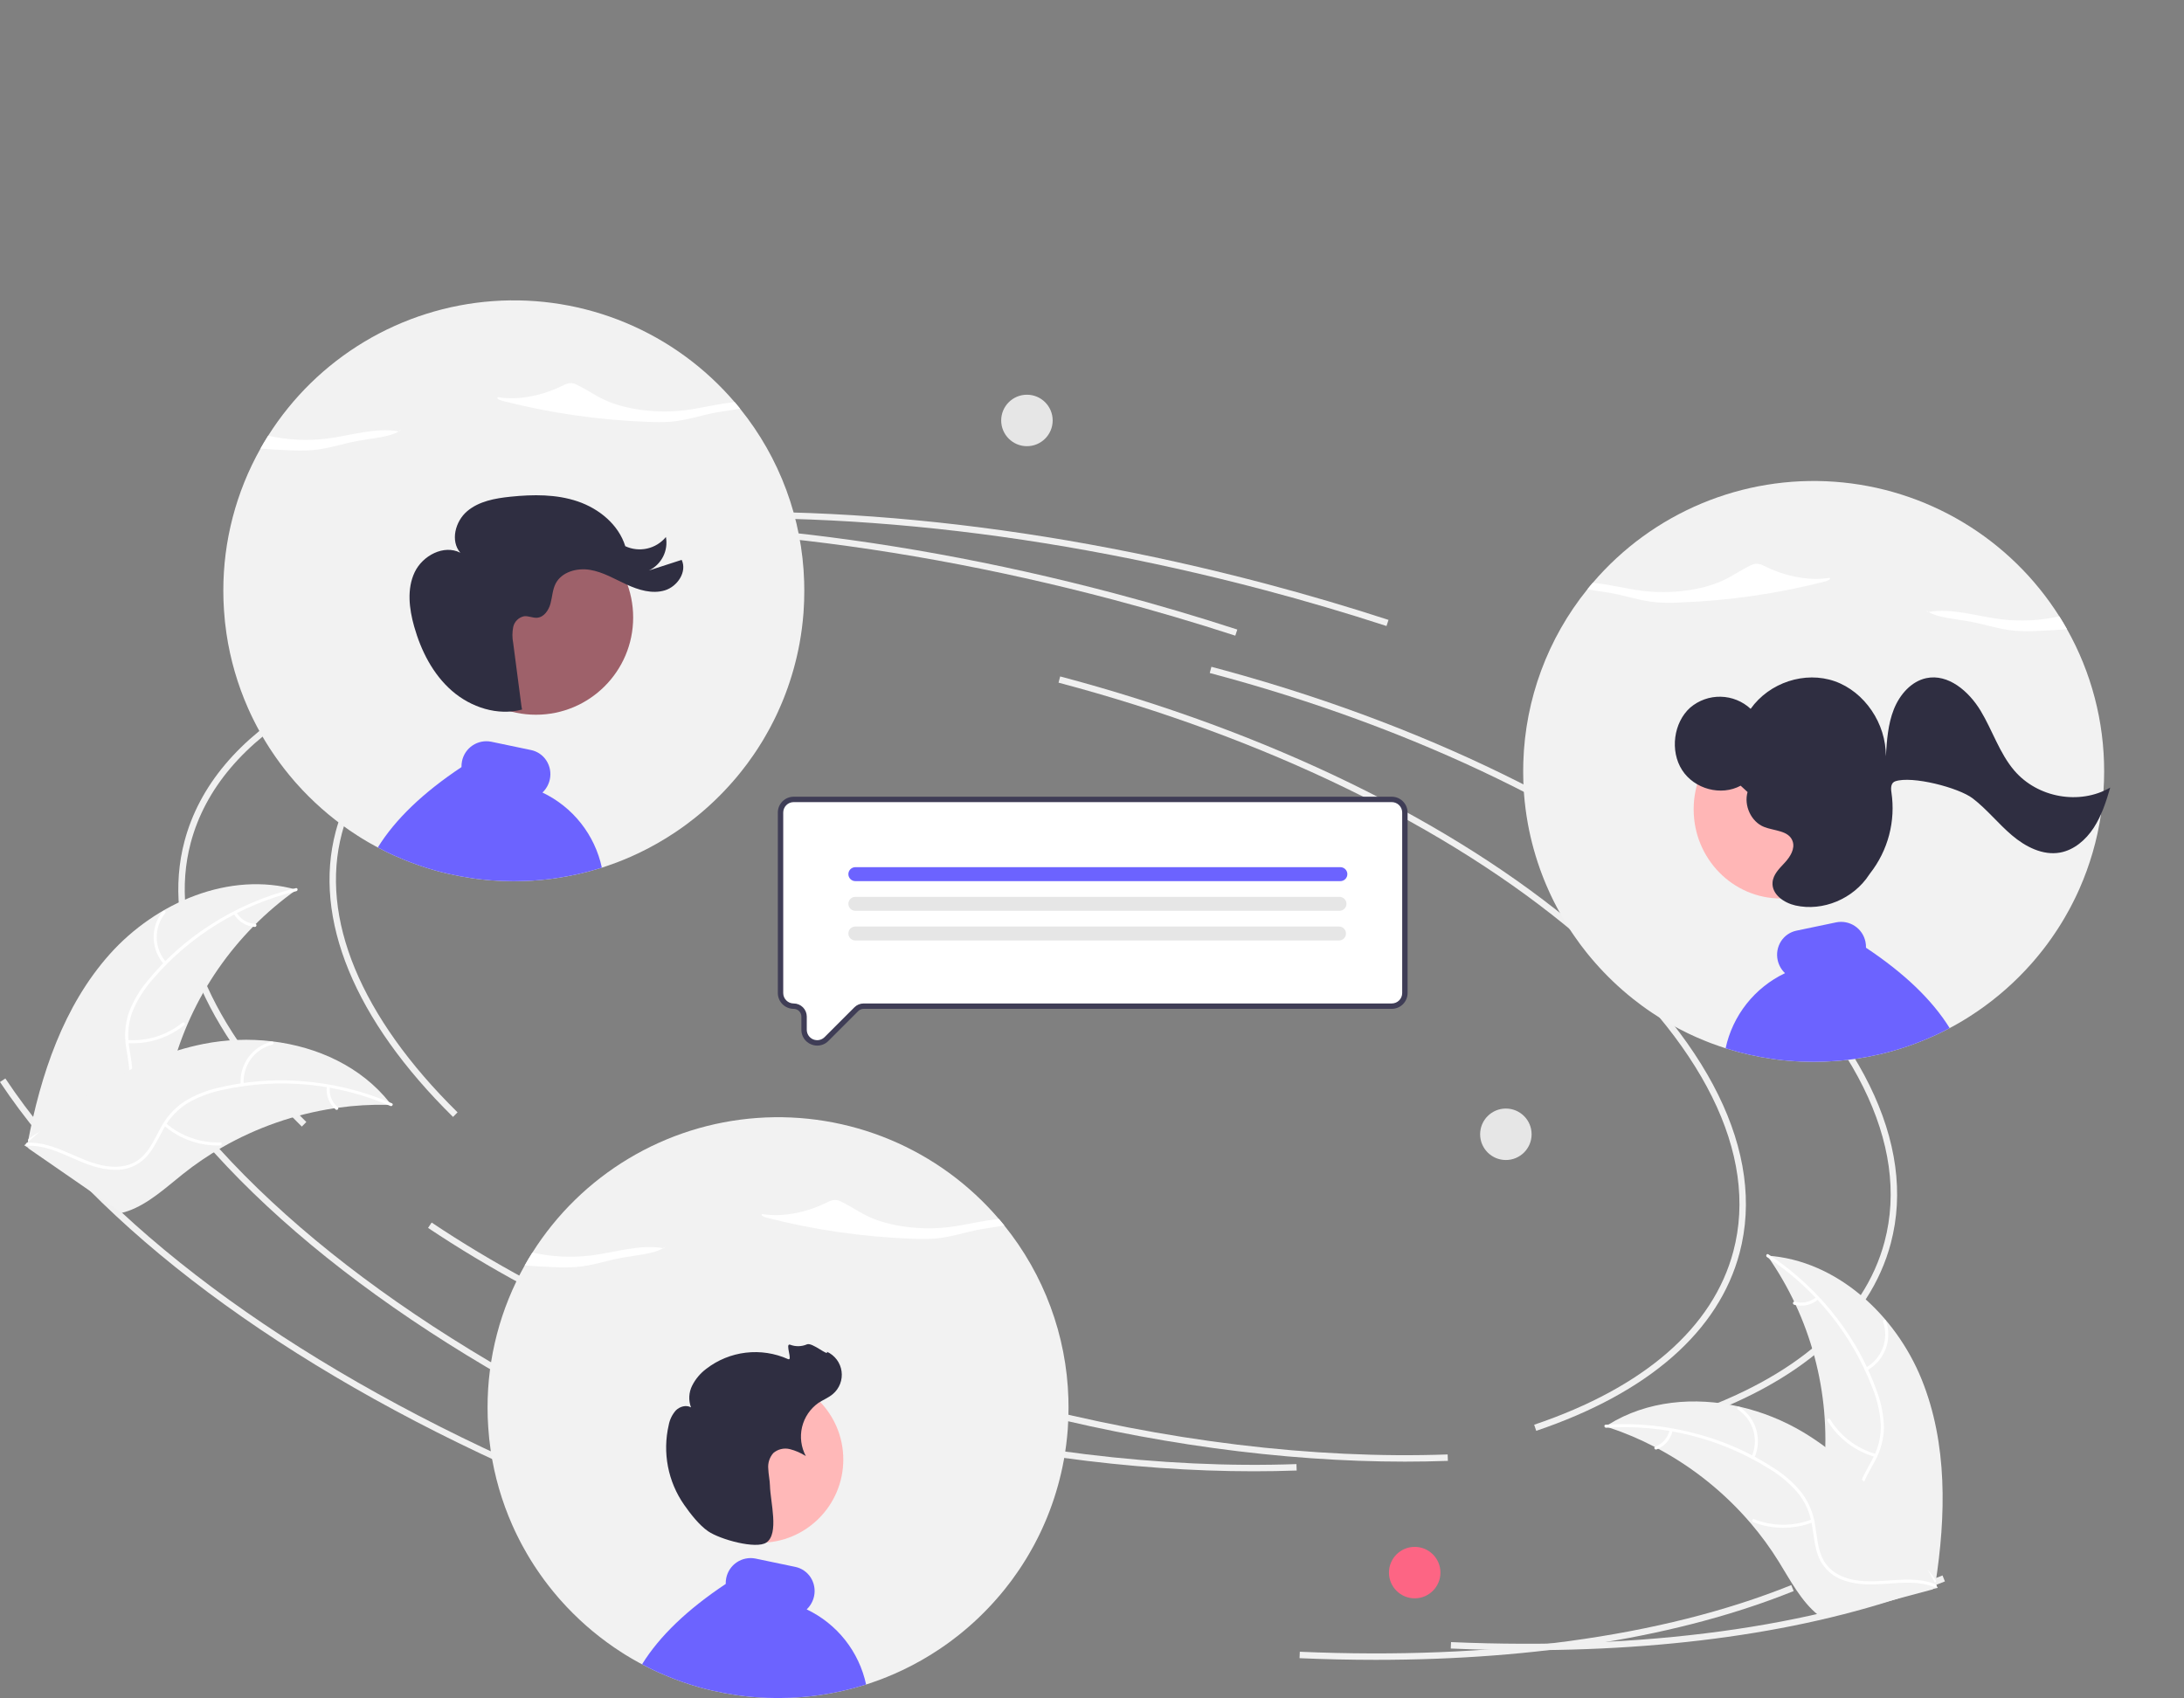 <svg width="810" height="630" viewBox="0 0 810 630" fill="none" xmlns="http://www.w3.org/2000/svg">
<rect x="0" y="0" width="810" height="630" fill="#808080" stroke="none"/>
<g clip-path="url(#clip0_1:144)">
<path d="M168.019 414.31C131.427 378.288 115.973 340.708 124.501 308.494C135.445 267.154 184.066 238.57 257.895 230.073L258.168 232.444C185.366 240.823 137.487 268.765 126.808 309.104C118.508 340.455 133.739 377.214 169.694 412.61L168.019 414.31Z" fill="#F0F0F0"/>
<path d="M521.067 542.177C475.399 542.177 425.771 535.39 376.478 522.34C315.519 506.202 259.627 481.843 214.843 451.897L216.169 449.913C260.737 479.715 316.382 503.962 377.088 520.033C431.948 534.557 487.218 541.286 536.905 539.51L536.991 541.895C531.744 542.083 526.436 542.177 521.067 542.177Z" fill="#F0F0F0"/>
<path d="M625.837 527.169L625.073 524.908C665.917 511.099 691.464 488.853 698.951 460.573C708.467 424.624 687.792 382.907 640.732 343.106C593.432 303.104 525.224 269.912 448.67 249.646L449.281 247.338C526.169 267.694 594.709 301.058 642.272 341.284C690.076 381.713 711.024 424.294 701.258 461.184C693.556 490.274 667.476 513.091 625.837 527.169Z" fill="#F0F0F0"/>
<path d="M250.79 543.174C161.053 503.375 91.905 451.741 56.083 397.781L58.071 396.461C93.645 450.047 162.431 501.375 251.757 540.993L250.79 543.174Z" fill="#F0F0F0"/>
<path d="M566.296 612.123C557.04 612.123 547.626 611.916 538.054 611.503L538.156 609.119C609.589 612.212 672.616 603.663 720.435 584.393L721.328 586.607C679.614 603.415 626.446 612.123 566.296 612.123Z" fill="#F0F0F0"/>
<path d="M514.229 232.213C499.398 227.384 484.142 222.888 468.886 218.849C381.094 195.607 294.793 187.355 219.311 194.99L219.071 192.615C294.835 184.955 381.431 193.227 469.497 216.542C484.796 220.592 500.095 225.101 514.968 229.944L514.229 232.213Z" fill="#F0F0F0"/>
<path d="M111.936 417.89C75.344 381.868 59.89 344.288 68.418 312.074C79.362 270.733 127.983 242.15 201.812 233.653L202.085 236.024C129.283 244.402 81.404 272.344 70.725 312.684C62.425 344.035 77.656 380.794 113.611 416.189L111.936 417.89Z" fill="#F0F0F0"/>
<path d="M464.984 545.756C419.316 545.756 369.689 538.97 320.395 525.92C259.436 509.782 203.544 485.423 158.76 455.477L160.086 453.493C204.654 483.295 260.299 507.542 321.005 523.612C375.865 538.137 431.135 544.866 480.822 543.09L480.908 545.474C475.661 545.663 470.353 545.757 464.984 545.756Z" fill="#F0F0F0"/>
<path d="M569.754 530.749L568.99 528.488C609.834 514.678 635.381 492.432 642.868 464.153C652.385 428.204 631.709 386.486 584.649 346.686C537.349 306.684 469.141 273.492 392.588 253.225L393.198 250.918C470.086 271.273 538.626 304.637 586.189 344.864C633.993 385.293 654.941 427.874 645.175 464.764C637.474 493.854 611.393 516.671 569.754 530.749Z" fill="#F0F0F0"/>
<path d="M194.707 546.754C104.971 506.955 35.822 455.32 0 401.361L1.988 400.041C37.562 453.627 106.348 504.955 195.674 544.573L194.707 546.754Z" fill="#F0F0F0"/>
<path d="M510.213 615.703C500.957 615.703 491.543 615.496 481.971 615.083L482.073 612.699C553.507 615.791 616.533 607.243 664.352 587.972L665.245 590.186C623.531 606.995 570.364 615.703 510.213 615.703Z" fill="#F0F0F0"/>
<path d="M458.147 235.793C443.315 230.964 428.059 226.468 412.803 222.429C325.011 199.187 238.71 190.935 163.228 198.57L162.988 196.195C238.752 188.535 325.348 196.807 413.414 220.121C428.713 224.172 444.012 228.681 458.885 233.524L458.147 235.793Z" fill="#F0F0F0"/>
<path d="M40.677 353.969C57.827 334.74 85.183 323.021 109.975 330.037C87.103 346.222 70.695 369.975 63.651 397.094C60.972 407.563 59.083 419.485 50.377 425.886C44.96 429.869 37.782 430.82 31.12 429.913C24.458 429.006 18.159 426.415 11.944 423.848L10.272 423.993C15.08 398.68 23.527 373.197 40.677 353.969Z" fill="#F2F2F2"/>
<path d="M109.899 330.572C89.172 335.59 70.552 347.012 56.686 363.215C53.639 366.65 51.153 370.544 49.318 374.754C47.664 378.912 47.153 383.437 47.839 387.86C48.396 391.996 49.444 396.163 48.986 400.362C48.719 402.509 48.002 404.574 46.882 406.424C45.761 408.273 44.261 409.865 42.482 411.095C38.129 414.274 32.893 415.699 27.724 416.914C21.985 418.264 16.002 419.575 11.324 423.39C10.757 423.852 10.073 422.945 10.639 422.484C18.779 415.848 30.09 416.7 39.096 411.88C43.298 409.631 46.848 406.102 47.711 401.259C48.466 397.025 47.388 392.727 46.788 388.544C46.056 384.24 46.388 379.821 47.757 375.675C49.371 371.386 51.704 367.403 54.654 363.896C61.171 355.895 68.905 348.969 77.574 343.371C87.431 336.927 98.319 332.217 109.765 329.444C110.473 329.273 110.603 330.402 109.899 330.572L109.899 330.572Z" fill="white"/>
<path d="M60.844 357.735C58.441 355.04 57.075 351.578 56.989 347.968C56.903 344.358 58.103 340.835 60.375 338.029C60.837 337.462 61.739 338.153 61.276 338.72C59.156 341.33 58.038 344.611 58.125 347.973C58.212 351.334 59.498 354.554 61.75 357.05C62.239 357.594 61.33 358.275 60.844 357.735H60.844Z" fill="white"/>
<path d="M47.281 385.8C54.646 386.289 61.925 383.984 67.666 379.345C68.234 378.885 68.919 379.791 68.351 380.251C62.367 385.067 54.788 387.45 47.124 386.925C46.394 386.874 46.554 385.749 47.281 385.8Z" fill="white"/>
<path d="M87.687 338.411C88.399 339.648 89.407 340.688 90.621 341.439C91.835 342.189 93.216 342.627 94.641 342.712C95.371 342.753 95.21 343.877 94.484 343.836C92.911 343.735 91.386 343.25 90.043 342.424C88.7 341.597 87.58 340.455 86.781 339.096C86.695 338.974 86.658 338.824 86.679 338.676C86.699 338.528 86.775 338.394 86.891 338.3C87.012 338.21 87.163 338.171 87.312 338.192C87.461 338.213 87.595 338.291 87.687 338.411V338.411Z" fill="white"/>
<path d="M145.166 409.859C144.709 409.846 144.252 409.833 143.79 409.828C137.645 409.687 131.499 410.045 125.413 410.9C124.941 410.958 124.464 411.025 123.995 411.097C109.353 413.312 95.25 418.226 82.402 425.589C77.292 428.524 72.413 431.843 67.807 435.518C61.446 440.594 54.953 446.603 47.506 449.205C46.732 449.485 45.941 449.717 45.139 449.899L10.579 426.021C10.527 425.928 10.47 425.842 10.419 425.748L8.995 424.857C9.219 424.651 9.457 424.442 9.681 424.236C9.81 424.116 9.948 424.001 10.077 423.881C10.166 423.803 10.256 423.725 10.331 423.649C10.361 423.622 10.391 423.597 10.415 423.578C10.49 423.502 10.569 423.44 10.639 423.372C11.961 422.2 13.294 421.036 14.637 419.879C14.642 419.871 14.642 419.871 14.655 419.868C24.912 411.077 35.992 403.065 47.936 396.989C48.296 396.806 48.66 396.615 49.035 396.444C54.435 393.735 60.046 391.472 65.814 389.677C68.975 388.705 72.184 387.893 75.427 387.245C83.811 385.586 92.404 385.257 100.89 386.269C117.807 388.288 133.89 395.696 144.375 408.846C144.643 409.183 144.904 409.514 145.166 409.859Z" fill="#F2F2F2"/>
<path d="M144.786 410.244C125.215 401.771 103.472 399.681 82.645 404.27C78.144 405.178 73.814 406.79 69.815 409.047C65.99 411.371 62.858 414.676 60.743 418.621C58.697 422.258 57.026 426.216 54.132 429.294C52.627 430.847 50.81 432.064 48.802 432.866C46.793 433.668 44.638 434.036 42.477 433.947C37.087 433.864 32.048 431.85 27.189 429.708C21.794 427.331 16.228 424.776 10.197 425.004C9.466 425.032 9.465 423.896 10.195 423.869C20.689 423.471 29.208 430.962 39.3 432.535C44.01 433.269 48.969 432.589 52.573 429.242C55.725 426.315 57.452 422.235 59.492 418.534C61.499 414.656 64.424 411.329 68.014 408.842C71.885 406.39 76.145 404.613 80.612 403.59C90.633 401.125 100.978 400.252 111.27 401.001C123.02 401.791 134.549 404.585 145.358 409.262C146.026 409.552 145.45 410.531 144.786 410.244V410.244Z" fill="white"/>
<path d="M89.264 402.398C88.969 398.799 89.962 395.212 92.067 392.278C94.171 389.344 97.251 387.254 100.754 386.381C101.464 386.206 101.768 387.301 101.057 387.475C97.793 388.282 94.925 390.23 92.971 392.966C91.016 395.702 90.105 399.047 90.4 402.396C90.463 403.124 89.327 403.121 89.264 402.398Z" fill="white"/>
<path d="M61.538 416.639C67.124 421.464 74.323 424.006 81.7 423.759C82.431 423.734 82.432 424.869 81.702 424.895C74.024 425.138 66.537 422.477 60.736 417.443C60.183 416.963 60.988 416.162 61.538 416.639V416.639Z" fill="white"/>
<path d="M122.331 403.129C122.155 404.545 122.334 405.983 122.851 407.313C123.368 408.643 124.207 409.824 125.294 410.75C125.852 411.223 125.047 412.024 124.492 411.554C123.296 410.526 122.371 409.22 121.796 407.752C121.222 406.284 121.015 404.697 121.195 403.131C121.2 402.981 121.261 402.84 121.366 402.734C121.472 402.629 121.613 402.567 121.762 402.562C121.913 402.563 122.057 402.623 122.163 402.729C122.27 402.835 122.33 402.979 122.331 403.129H122.331Z" fill="white"/>
<path d="M712.665 511.593C702.975 487.719 681.149 467.487 655.442 465.762C671.543 488.692 679.013 516.579 676.533 544.488C675.537 555.248 673.309 567.111 679.357 576.066C683.121 581.638 689.561 584.946 696.141 586.331C702.72 587.716 709.524 587.393 716.239 587.063L717.766 587.762C721.745 562.306 722.354 535.466 712.665 511.593Z" fill="#F2F2F2"/>
<path d="M655.333 466.291C673.168 477.984 686.865 495 694.479 514.921C696.194 519.18 697.227 523.683 697.54 528.264C697.701 532.737 696.661 537.17 694.528 541.105C692.614 544.813 690.226 548.385 689.246 552.495C688.776 554.606 688.757 556.792 689.191 558.911C689.625 561.03 690.502 563.033 691.764 564.789C694.796 569.246 699.249 572.348 703.708 575.23C708.66 578.43 713.854 581.676 716.978 586.841C717.356 587.466 718.305 586.842 717.927 586.217C712.492 577.232 701.551 574.232 694.69 566.666C691.488 563.136 689.331 558.619 690.146 553.768C690.858 549.526 693.317 545.841 695.288 542.103C697.425 538.295 698.597 534.022 698.701 529.657C698.622 525.075 697.764 520.539 696.164 516.245C692.715 506.519 687.759 497.396 681.476 489.21C674.358 479.828 665.687 471.733 655.839 465.274C655.229 464.875 654.728 465.895 655.333 466.291V466.291Z" fill="white"/>
<path d="M692.405 508.362C695.574 506.631 698.024 503.829 699.318 500.458C700.612 497.087 700.666 493.366 699.47 489.959C699.225 489.271 698.144 489.618 698.389 490.308C699.509 493.478 699.458 496.944 698.247 500.081C697.035 503.218 694.742 505.818 691.782 507.412C691.139 507.76 691.766 508.707 692.405 508.362V508.362Z" fill="white"/>
<path d="M695.747 539.352C688.646 537.338 682.565 532.721 678.717 526.422C678.336 525.797 677.387 526.421 677.767 527.045C681.784 533.592 688.122 538.384 695.516 540.464C696.221 540.662 696.448 539.549 695.747 539.352V539.352Z" fill="white"/>
<path d="M673.619 481.14C672.532 482.065 671.233 482.706 669.837 483.005C668.442 483.304 666.994 483.252 665.624 482.853C664.922 482.647 664.696 483.76 665.393 483.965C666.909 484.399 668.508 484.454 670.051 484.127C671.593 483.8 673.032 483.101 674.242 482.089C674.364 482.004 674.449 481.874 674.479 481.728C674.509 481.582 674.483 481.43 674.405 481.303C674.322 481.178 674.193 481.09 674.045 481.06C673.898 481.029 673.745 481.058 673.619 481.14V481.14Z" fill="white"/>
<path d="M595.469 529.112C595.904 529.254 596.339 529.395 596.776 529.546C602.611 531.478 608.278 533.882 613.724 536.732C614.148 536.946 614.575 537.169 614.993 537.394C628.038 544.401 639.67 553.77 649.295 565.023C653.121 569.504 656.601 574.27 659.704 579.28C663.989 586.198 668.085 594.04 674.224 598.993C674.859 599.517 675.526 600.001 676.22 600.443L716.795 589.57C716.875 589.499 716.958 589.437 717.038 589.366L718.678 589.006C718.536 588.736 718.383 588.46 718.241 588.19C718.159 588.033 718.068 587.879 717.987 587.722C717.929 587.619 717.871 587.515 717.826 587.418C717.807 587.384 717.787 587.349 717.771 587.324C717.725 587.227 717.672 587.142 717.629 587.054C716.777 585.506 715.914 583.962 715.038 582.42C715.035 582.411 715.035 582.411 715.024 582.404C708.319 570.677 700.576 559.407 691.369 549.67C691.092 549.377 690.812 549.075 690.517 548.787C686.342 544.421 681.818 540.404 676.989 536.775C674.338 534.797 671.589 532.954 668.752 531.253C661.413 526.873 653.431 523.675 645.098 521.776C628.487 517.992 610.85 519.563 596.555 528.425C596.189 528.651 595.832 528.876 595.469 529.112Z" fill="#F2F2F2"/>
<path d="M595.698 529.603C616.979 528.201 638.159 533.54 656.232 544.862C660.166 547.23 663.702 550.204 666.71 553.673C669.531 557.147 671.37 561.314 672.036 565.739C672.74 569.853 672.984 574.142 674.676 578.013C675.572 579.982 676.873 581.739 678.495 583.17C680.117 584.6 682.023 585.671 684.089 586.313C689.193 588.047 694.616 587.843 699.912 587.459C705.792 587.033 711.893 586.498 717.497 588.74C718.176 589.012 718.558 587.942 717.88 587.671C708.13 583.769 697.589 587.961 687.555 586.051C682.873 585.16 678.431 582.852 676.161 578.489C674.176 574.673 673.921 570.25 673.244 566.078C672.657 561.751 671.02 557.634 668.475 554.086C665.654 550.475 662.238 547.37 658.375 544.905C649.766 539.216 640.316 534.916 630.371 532.162C619.038 528.957 607.241 527.714 595.49 528.486C594.762 528.535 594.976 529.651 595.698 529.603V529.603Z" fill="white"/>
<path d="M650.627 540.874C652.115 537.584 652.385 533.872 651.389 530.401C650.392 526.931 648.195 523.927 645.189 521.927C644.579 521.524 643.925 522.453 644.535 522.856C647.338 524.713 649.385 527.511 650.306 530.745C651.227 533.979 650.962 537.436 649.558 540.491C649.254 541.155 650.325 541.535 650.627 540.874H650.627Z" fill="white"/>
<path d="M671.954 563.606C665.071 566.273 657.436 566.247 650.571 563.535C649.891 563.266 649.509 564.335 650.188 564.604C657.337 567.413 665.283 567.424 672.439 564.633C673.121 564.366 672.632 563.341 671.954 563.606V563.606Z" fill="white"/>
<path d="M619.238 530.449C618.928 531.842 618.276 533.136 617.342 534.215C616.408 535.294 615.22 536.124 613.886 536.631C613.201 536.889 613.691 537.914 614.371 537.658C615.843 537.091 617.153 536.173 618.188 534.983C619.223 533.793 619.95 532.368 620.307 530.832C620.353 530.69 620.343 530.536 620.279 530.401C620.215 530.267 620.103 530.161 619.964 530.106C619.822 530.056 619.666 530.064 619.53 530.129C619.395 530.193 619.289 530.308 619.238 530.449V530.449Z" fill="white"/>
<path d="M524.682 592.886C529.955 592.886 534.229 588.612 534.229 583.34C534.229 578.068 529.955 573.794 524.682 573.794C519.41 573.794 515.136 578.068 515.136 583.34C515.136 588.612 519.41 592.886 524.682 592.886Z" fill="#FD6584"/>
<path d="M558.496 430.296C563.768 430.296 568.042 426.022 568.042 420.75C568.042 415.478 563.768 411.204 558.496 411.204C553.224 411.204 548.95 415.478 548.95 420.75C548.95 426.022 553.224 430.296 558.496 430.296Z" fill="#E6E6E6"/>
<path d="M380.867 165.508C386.14 165.508 390.413 161.234 390.413 155.962C390.413 150.69 386.14 146.416 380.867 146.416C375.595 146.416 371.321 150.69 371.321 155.962C371.321 161.234 375.595 165.508 380.867 165.508Z" fill="#E6E6E6"/>
<path d="M180.826 522.146C180.826 524.576 180.906 527.006 181.076 529.416C181.256 532.296 181.566 535.156 181.986 537.996C183.397 547.558 186.095 556.886 190.006 565.726C190.205 566.166 190.405 566.606 190.606 567.046L190.906 567.706C191.006 567.926 191.116 568.146 191.216 568.356C191.356 568.646 191.486 568.926 191.626 569.206C191.796 569.556 191.966 569.906 192.146 570.256C192.166 570.296 192.186 570.346 192.216 570.396C192.366 570.696 192.506 570.986 192.666 571.286C192.695 571.351 192.728 571.414 192.766 571.476C192.936 571.816 193.116 572.166 193.296 572.506C193.496 572.866 193.686 573.236 193.886 573.596C194.366 574.486 194.866 575.366 195.376 576.246C195.526 576.506 195.676 576.766 195.836 577.026C195.976 577.266 196.116 577.506 196.266 577.746C196.366 577.906 196.466 578.076 196.566 578.236C196.726 578.506 196.886 578.766 197.056 579.036C197.426 579.626 197.806 580.216 198.176 580.806H198.186C198.356 581.076 198.536 581.346 198.716 581.606V581.616C199.246 582.416 199.796 583.216 200.346 584.006C200.347 584.006 200.348 584.006 200.349 584.006C200.351 584.007 200.352 584.008 200.353 584.008C200.354 584.009 200.354 584.011 200.355 584.012C200.355 584.013 200.356 584.014 200.356 584.016C200.796 584.656 201.256 585.276 201.706 585.896V585.906C202.006 586.296 202.296 586.696 202.596 587.086C202.836 587.406 203.086 587.736 203.336 588.056C203.386 588.126 203.446 588.186 203.496 588.256V588.266C203.566 588.356 203.636 588.436 203.706 588.526C204.766 589.886 205.859 591.216 206.986 592.516L207.166 592.726C207.226 592.796 207.296 592.866 207.356 592.946C207.456 593.056 207.546 593.166 207.646 593.276C207.736 593.386 207.836 593.496 207.936 593.606C213.809 600.221 220.468 606.095 227.766 611.096C228.736 611.766 229.726 612.416 230.716 613.046C230.966 613.206 231.216 613.366 231.466 613.516C231.536 613.566 231.616 613.616 231.686 613.666C231.826 613.746 231.956 613.826 232.096 613.916C232.226 613.996 232.356 614.076 232.496 614.156C233.026 614.486 233.566 614.806 234.106 615.126C234.236 615.206 234.376 615.286 234.516 615.366C234.646 615.436 234.786 615.516 234.926 615.596C234.926 615.606 234.926 615.606 234.936 615.606H234.946V615.616H234.956C235.626 616.006 236.306 616.386 236.996 616.756C237.366 616.956 237.746 617.166 238.126 617.356C238.986 617.826 239.856 618.276 240.726 618.706C241.036 618.856 241.356 619.006 241.666 619.166C241.926 619.286 242.186 619.416 242.446 619.536C242.526 619.576 242.596 619.606 242.666 619.646C242.886 619.746 243.096 619.846 243.316 619.946C243.556 620.056 243.796 620.166 244.026 620.276C244.296 620.396 244.556 620.516 244.826 620.626C245.826 621.076 246.836 621.506 247.846 621.916C251.465 623.399 255.164 624.681 258.926 625.756C259.096 625.806 259.276 625.856 259.456 625.906C261.066 626.356 262.686 626.766 264.316 627.136C267.166 627.796 270.042 628.336 272.946 628.756H272.966C273.316 628.806 273.656 628.856 274.006 628.906C274.036 628.906 274.066 628.916 274.106 628.916C274.106 628.926 274.106 628.926 274.116 628.916C274.496 628.966 274.886 629.016 275.266 629.066C275.292 629.073 275.319 629.077 275.346 629.076C275.706 629.126 276.076 629.166 276.436 629.206C276.826 629.246 277.216 629.286 277.606 629.326C277.906 629.356 278.206 629.386 278.506 629.416C278.531 629.425 278.559 629.428 278.586 629.426C278.856 629.446 279.126 629.476 279.396 629.496H279.436C279.666 629.516 279.906 629.536 280.136 629.556C282.926 629.776 285.726 629.876 288.566 629.876C291.636 629.876 294.686 629.756 297.696 629.496H297.726C298.376 629.436 299.016 629.376 299.656 629.316C299.826 629.296 299.986 629.286 300.156 629.266C300.186 629.266 300.226 629.256 300.256 629.256C300.306 629.246 300.356 629.246 300.416 629.236C300.443 629.237 300.47 629.233 300.496 629.226C300.716 629.206 300.936 629.176 301.166 629.156L301.916 629.066C302.166 629.036 302.416 628.996 302.666 628.966C302.726 628.956 302.776 628.956 302.836 628.946C303.016 628.926 303.196 628.896 303.376 628.866C303.466 628.856 303.556 628.846 303.636 628.836C303.816 628.806 303.986 628.786 304.166 628.756H304.176C309.663 627.966 315.08 626.745 320.376 625.106C320.656 625.016 320.936 624.936 321.216 624.846C321.226 624.846 321.236 624.836 321.246 624.836C321.326 624.806 321.416 624.786 321.496 624.756C322.246 624.516 322.986 624.266 323.726 624.006C324.746 623.666 325.756 623.296 326.766 622.916C327.036 622.806 327.306 622.706 327.576 622.596C328.126 622.386 328.666 622.166 329.206 621.946C330.126 621.576 331.046 621.186 331.956 620.786C332.806 620.406 333.646 620.026 334.486 619.626C334.506 619.616 334.536 619.616 334.556 619.596C334.746 619.506 334.936 619.416 335.116 619.326H335.126C339.731 617.116 344.172 614.579 348.416 611.736C349.776 610.826 351.116 609.886 352.436 608.916C353.496 608.126 354.536 607.326 355.576 606.506C360.706 602.425 365.456 597.886 369.766 592.946V592.936C370.076 592.596 370.366 592.246 370.666 591.896C370.716 591.846 370.756 591.796 370.796 591.756C370.986 591.526 371.166 591.306 371.356 591.086V591.076C371.606 590.786 371.856 590.486 372.096 590.186C372.156 590.116 372.206 590.056 372.256 589.996V589.986C372.456 589.746 372.646 589.506 372.846 589.256C372.946 589.136 373.036 589.016 373.136 588.896V588.886C373.726 588.146 374.296 587.406 374.866 586.646C375.016 586.446 375.166 586.236 375.326 586.026C376.046 585.056 376.746 584.066 377.426 583.076V583.066C377.686 582.696 377.936 582.316 378.196 581.946C378.446 581.566 378.696 581.186 378.946 580.806C379.196 580.406 379.456 580.016 379.706 579.616L379.736 579.556C379.986 579.176 380.236 578.776 380.476 578.386C380.666 578.066 380.856 577.756 381.046 577.446C381.166 577.236 381.296 577.026 381.416 576.806C381.463 576.738 381.506 576.668 381.546 576.596C381.826 576.106 382.106 575.616 382.386 575.126C382.716 574.556 383.036 573.976 383.356 573.396C383.476 573.156 383.606 572.916 383.736 572.676C383.786 572.596 383.826 572.516 383.866 572.436C384.016 572.156 384.166 571.866 384.306 571.576C384.456 571.296 384.606 571.006 384.756 570.716C384.896 570.436 385.046 570.146 385.186 569.856C385.296 569.636 385.396 569.416 385.506 569.196C385.513 569.178 385.523 569.161 385.536 569.146C385.586 569.036 385.636 568.936 385.676 568.836C385.688 568.821 385.698 568.804 385.706 568.786C385.816 568.566 385.916 568.336 386.026 568.116C386.166 567.826 386.296 567.526 386.436 567.236C386.526 567.036 386.626 566.826 386.716 566.616C386.846 566.326 386.986 566.036 387.106 565.736C387.246 565.436 387.376 565.136 387.506 564.826C387.543 564.751 387.576 564.674 387.606 564.596C387.676 564.456 387.726 564.316 387.786 564.176C387.946 563.806 388.106 563.426 388.256 563.056C388.436 562.636 388.606 562.206 388.766 561.786C388.926 561.396 389.076 560.996 389.226 560.596L389.286 560.456C391.616 554.319 393.383 547.983 394.566 541.526V541.516C395.233 537.829 395.71 534.111 395.996 530.376C396.006 530.166 396.026 529.966 396.036 529.766C396.216 527.236 396.296 524.696 396.296 522.146C396.296 521.016 396.276 519.896 396.246 518.776C395.548 495.352 387.195 472.802 372.466 454.576C372.146 454.176 371.826 453.776 371.496 453.376C371.166 452.976 370.826 452.586 370.496 452.196C359.533 439.358 345.708 429.275 330.134 422.761C314.56 416.247 297.673 413.483 280.835 414.693C263.997 415.902 247.679 421.051 233.196 429.725C218.713 438.398 206.47 450.353 197.456 464.626C196.966 465.406 196.476 466.196 196.006 466.986C195.526 467.786 195.066 468.586 194.606 469.396C185.546 485.499 180.8 503.669 180.826 522.146Z" fill="#F2F2F2"/>
<path d="M284.283 451.679C301.999 456.225 320.154 458.845 338.432 459.495C341.196 459.645 343.966 459.626 346.728 459.438C352.797 458.928 357.995 457.02 363.785 455.978C366.568 455.478 369.669 455.113 372.471 454.573C371.823 453.769 371.164 452.976 370.493 452.192C364.451 452.703 358.315 454.374 352.2 455.15C341.806 456.472 330.16 454.997 322.28 451.36C318.457 449.594 315.528 447.391 311.719 445.618C311.201 445.352 310.639 445.18 310.061 445.111C308.963 445.078 307.878 445.359 306.934 445.922C300.543 449.148 291.263 451.771 282.65 450.328C282.008 450.83 283.228 451.403 284.283 451.679Z" fill="white"/>
<path d="M246.169 463.034C246.09 463.02 246.011 463.009 245.932 462.995C246.263 462.79 246.575 462.555 246.863 462.294L246.169 463.034Z" fill="white"/>
<path d="M194.608 469.4C198.205 469.687 201.821 469.901 205.456 470.042C208.22 470.191 210.991 470.172 213.752 469.986C219.821 469.473 225.02 467.568 230.809 466.525C236.115 465.572 242.563 465.112 245.932 462.995C237.225 461.488 228.203 464.556 219.225 465.698C211.962 466.591 204.6 466.227 197.461 464.623C196.467 466.187 195.516 467.779 194.608 469.4Z" fill="white"/>
<path d="M238.125 617.356C238.985 617.826 239.855 618.276 240.725 618.706C241.035 618.856 241.355 619.006 241.665 619.166C241.925 619.286 242.185 619.416 242.445 619.536C242.525 619.576 242.595 619.606 242.665 619.646C242.885 619.746 243.095 619.846 243.315 619.946C243.555 620.056 243.796 620.166 244.026 620.276C244.296 620.396 244.556 620.516 244.826 620.626C245.826 621.076 246.835 621.506 247.845 621.916C251.465 623.399 255.164 624.681 258.926 625.756C259.096 625.806 259.276 625.856 259.456 625.906C261.066 626.356 262.686 626.766 264.316 627.136C267.166 627.796 270.042 628.336 272.946 628.756H272.966C273.316 628.806 273.656 628.856 274.006 628.906C274.036 628.906 274.066 628.916 274.106 628.916C274.106 628.926 274.106 628.926 274.116 628.916C274.496 628.966 274.886 629.016 275.266 629.066C275.291 629.073 275.319 629.077 275.346 629.076C275.706 629.126 276.076 629.166 276.436 629.206C276.826 629.246 277.216 629.286 277.606 629.326C277.906 629.356 278.206 629.386 278.506 629.416C278.531 629.425 278.558 629.428 278.586 629.426C278.856 629.446 279.126 629.476 279.396 629.496H279.436C279.666 629.516 279.906 629.536 280.136 629.556C282.926 629.776 285.726 629.876 288.566 629.876C291.636 629.876 294.686 629.756 297.696 629.496H297.726C298.376 629.436 299.016 629.376 299.656 629.316C299.826 629.296 299.986 629.286 300.156 629.266C300.186 629.266 300.226 629.256 300.256 629.256C300.306 629.246 300.356 629.246 300.416 629.236C300.443 629.237 300.47 629.233 300.496 629.226C300.716 629.206 300.936 629.176 301.166 629.156L301.916 629.066C302.166 629.036 302.416 628.996 302.666 628.966C302.726 628.956 302.776 628.956 302.836 628.946C303.016 628.926 303.196 628.896 303.376 628.866C303.466 628.856 303.556 628.846 303.636 628.836C303.816 628.806 303.986 628.786 304.166 628.756H304.176C309.663 627.966 315.08 626.745 320.376 625.106C320.656 625.016 320.936 624.936 321.216 624.846C319.924 618.824 317.266 613.18 313.446 608.349C309.626 603.518 304.747 599.631 299.186 596.986C300.561 595.675 301.512 593.982 301.916 592.126C302.175 590.929 302.196 589.693 301.976 588.488C301.756 587.283 301.301 586.134 300.636 585.106C299.338 583.113 297.302 581.718 294.976 581.226L280.156 578.126C277.77 577.661 275.297 578.156 273.275 579.504C271.252 580.853 269.844 582.945 269.356 585.326C269.204 586.056 269.137 586.801 269.156 587.546C254.886 597.046 244.615 606.896 238.125 617.356Z" fill="#6C63FF"/>
<path d="M281.884 572.272C298.937 572.272 312.76 558.449 312.76 541.397C312.76 524.345 298.937 510.521 281.884 510.521C264.832 510.521 251.009 524.345 251.009 541.397C251.009 558.449 264.832 572.272 281.884 572.272Z" fill="#FFB8B8"/>
<path d="M262.639 568.016C259.347 565.767 255.984 561.445 253.74 558.206C250.765 553.948 248.719 549.113 247.733 544.014C246.746 538.914 246.843 533.665 248.015 528.605C248.389 526.582 249.308 524.699 250.673 523.16C252.127 521.721 254.502 521.039 256.277 522.056C255.793 520.759 255.579 519.377 255.65 517.994C255.721 516.611 256.074 515.257 256.689 514.017C257.936 511.539 259.744 509.386 261.968 507.729C266.222 504.453 271.283 502.39 276.615 501.759C281.947 501.128 287.35 501.952 292.251 504.143C294.18 505.037 291.012 498.135 293.031 498.801C295.036 499.577 297.266 499.538 299.243 498.691C301.141 497.736 307.435 503.414 306.706 501.417C308.147 502.071 309.399 503.079 310.345 504.348C311.291 505.616 311.901 507.103 312.118 508.671C312.335 510.238 312.152 511.835 311.585 513.312C311.018 514.79 310.087 516.1 308.878 517.121C307.284 518.466 305.295 519.24 303.55 520.382C300.493 522.533 298.33 525.728 297.467 529.365C296.605 533.002 297.105 536.829 298.871 540.123C297.036 538.943 295.021 538.068 292.907 537.531C291.846 537.272 290.738 537.27 289.676 537.525C288.615 537.781 287.629 538.286 286.802 538.999C286.111 539.79 285.589 540.714 285.267 541.714C284.946 542.714 284.833 543.769 284.935 544.815C285.004 546.91 285.502 548.974 285.558 551.07C285.723 557.219 289.016 568.91 284.248 572.178C280.486 574.758 267.135 571.087 262.639 568.016Z" fill="#2F2E41"/>
<path d="M303.114 386.856C302.464 386.855 301.82 386.724 301.22 386.473C300.325 386.114 299.559 385.492 299.023 384.69C298.487 383.888 298.206 382.943 298.216 381.978V377.091C298.215 376.066 297.808 375.083 297.083 374.358C296.358 373.633 295.375 373.225 294.35 373.224C293.06 373.223 291.823 372.71 290.91 371.797C289.998 370.885 289.485 369.648 289.483 368.358V301.402C289.485 300.112 289.998 298.875 290.91 297.963C291.822 297.051 293.059 296.537 294.35 296.536H516.176C517.467 296.537 518.704 297.05 519.616 297.963C520.528 298.875 521.042 300.112 521.043 301.402V368.358C521.042 369.648 520.528 370.885 519.616 371.797C518.704 372.71 517.467 373.223 516.176 373.224H320.321C319.813 373.223 319.31 373.322 318.84 373.517C318.371 373.711 317.945 373.996 317.586 374.357L306.524 385.419C306.079 385.872 305.549 386.233 304.963 386.479C304.378 386.726 303.749 386.854 303.114 386.856V386.856Z" fill="white"/>
<path d="M303.114 387.856C302.332 387.855 301.558 387.699 300.837 387.397C299.758 386.963 298.835 386.214 298.189 385.247C297.543 384.28 297.204 383.141 297.216 381.978V377.091C297.216 376.331 296.913 375.603 296.376 375.065C295.839 374.528 295.11 374.225 294.35 374.224C292.795 374.222 291.303 373.604 290.204 372.504C289.104 371.404 288.485 369.913 288.483 368.357V301.402C288.485 299.847 289.104 298.356 290.203 297.256C291.303 296.156 292.794 295.538 294.35 295.536H516.176C517.732 295.538 519.223 296.156 520.323 297.256C521.423 298.356 522.041 299.847 522.043 301.402V368.357C522.041 369.913 521.423 371.404 520.323 372.504C519.223 373.604 517.732 374.222 516.176 374.224H320.321C319.944 374.223 319.571 374.297 319.223 374.441C318.875 374.585 318.559 374.797 318.293 375.064L307.231 386.126C306.694 386.672 306.053 387.106 305.346 387.404C304.639 387.701 303.881 387.854 303.114 387.856V387.856ZM294.35 297.536C293.325 297.537 292.342 297.945 291.617 298.67C290.892 299.395 290.484 300.377 290.483 301.402V368.357C290.484 369.382 290.892 370.365 291.617 371.09C292.342 371.815 293.325 372.223 294.35 372.224C295.64 372.226 296.877 372.739 297.79 373.652C298.702 374.564 299.215 375.801 299.216 377.091V381.978C299.217 382.743 299.443 383.49 299.868 384.126C300.293 384.762 300.897 385.257 301.604 385.55C302.31 385.842 303.087 385.919 303.837 385.77C304.587 385.62 305.276 385.252 305.817 384.712L316.879 373.65C317.33 373.197 317.866 372.837 318.457 372.592C319.048 372.348 319.681 372.222 320.321 372.224H516.176C517.202 372.223 518.185 371.815 518.909 371.09C519.634 370.365 520.042 369.382 520.043 368.357V301.402C520.042 300.377 519.634 299.394 518.909 298.669C518.184 297.945 517.201 297.537 516.176 297.536L294.35 297.536Z" fill="#3F3D56"/>
<path d="M497.114 326.848H317.236C316.549 326.848 315.89 326.575 315.404 326.089C314.918 325.604 314.645 324.945 314.645 324.257C314.645 323.57 314.918 322.911 315.404 322.425C315.89 321.94 316.549 321.667 317.236 321.667H497.114C497.801 321.667 498.46 321.94 498.946 322.425C499.432 322.911 499.705 323.57 499.705 324.257C499.705 324.945 499.432 325.604 498.946 326.089C498.46 326.575 497.801 326.848 497.114 326.848Z" fill="#6C63FF"/>
<path d="M496.784 337.855H317.236C316.549 337.855 315.89 337.582 315.404 337.096C314.918 336.61 314.645 335.951 314.645 335.264C314.645 334.577 314.918 333.918 315.404 333.432C315.89 332.946 316.549 332.673 317.236 332.673H496.784C497.471 332.673 498.13 332.946 498.616 333.432C499.102 333.918 499.374 334.577 499.374 335.264C499.374 335.951 499.102 336.61 498.616 337.096C498.13 337.582 497.471 337.855 496.784 337.855V337.855Z" fill="#E6E6E6"/>
<path d="M496.605 348.861H317.236C316.549 348.861 315.89 348.588 315.404 348.103C314.918 347.617 314.645 346.958 314.645 346.271C314.645 345.584 314.918 344.925 315.404 344.439C315.89 343.953 316.549 343.68 317.236 343.68H496.605C497.292 343.68 497.951 343.953 498.437 344.439C498.923 344.925 499.196 345.584 499.196 346.271C499.196 346.958 498.923 347.617 498.437 348.103C497.951 348.588 497.292 348.861 496.605 348.861V348.861Z" fill="#E6E6E6"/>
<path d="M780.385 286.146C780.385 288.576 780.305 291.006 780.135 293.416C779.955 296.296 779.646 299.156 779.226 301.996C777.814 311.558 775.116 320.886 771.206 329.726C771.006 330.166 770.806 330.606 770.606 331.046L770.305 331.706C770.205 331.926 770.095 332.146 769.995 332.356C769.855 332.646 769.726 332.926 769.586 333.206C769.416 333.556 769.245 333.906 769.065 334.256C769.045 334.296 769.025 334.346 768.995 334.396C768.845 334.696 768.706 334.986 768.546 335.286C768.516 335.351 768.483 335.414 768.445 335.476C768.275 335.816 768.096 336.166 767.916 336.506C767.716 336.866 767.526 337.236 767.326 337.596C766.846 338.486 766.346 339.366 765.836 340.246C765.686 340.506 765.535 340.766 765.375 341.026C765.235 341.266 765.095 341.506 764.945 341.746C764.845 341.906 764.745 342.076 764.645 342.236C764.485 342.506 764.325 342.766 764.155 343.036C763.785 343.626 763.405 344.216 763.035 344.806H763.025C762.855 345.076 762.675 345.346 762.495 345.606V345.616C761.965 346.416 761.415 347.216 760.865 348.006C760.864 348.006 760.863 348.006 760.862 348.006C760.86 348.007 760.859 348.008 760.858 348.008C760.857 348.009 760.857 348.01 760.856 348.012C760.856 348.013 760.855 348.014 760.855 348.016C760.415 348.656 759.955 349.276 759.505 349.896V349.906C759.205 350.296 758.915 350.696 758.615 351.086C758.375 351.406 758.125 351.736 757.875 352.056C757.825 352.126 757.765 352.186 757.715 352.256V352.266C757.645 352.356 757.575 352.436 757.505 352.526C756.445 353.886 755.352 355.216 754.225 356.516L754.045 356.726C753.985 356.796 753.915 356.866 753.855 356.946C753.755 357.056 753.665 357.166 753.565 357.276C753.475 357.386 753.375 357.496 753.275 357.606C747.402 364.221 740.743 370.095 733.445 375.096C732.475 375.766 731.485 376.416 730.495 377.046C730.245 377.206 729.995 377.366 729.745 377.516C729.675 377.566 729.595 377.616 729.525 377.666C729.385 377.746 729.255 377.826 729.115 377.916C728.985 377.996 728.855 378.076 728.715 378.156C728.185 378.486 727.645 378.806 727.105 379.126C726.975 379.206 726.835 379.286 726.695 379.366C726.565 379.436 726.425 379.516 726.285 379.596C726.285 379.606 726.285 379.606 726.275 379.606H726.265V379.616H726.255C725.585 380.006 724.905 380.386 724.215 380.756C723.845 380.956 723.465 381.166 723.085 381.356C722.225 381.826 721.355 382.276 720.485 382.706C720.175 382.856 719.855 383.006 719.545 383.166C719.285 383.286 719.025 383.416 718.765 383.536C718.685 383.576 718.615 383.606 718.545 383.646C718.325 383.746 718.115 383.846 717.895 383.946C717.655 384.056 717.415 384.166 717.185 384.276C716.915 384.396 716.655 384.516 716.385 384.626C715.385 385.076 714.375 385.506 713.365 385.916C709.746 387.399 706.047 388.681 702.285 389.756C702.115 389.806 701.935 389.856 701.755 389.906C700.145 390.356 698.525 390.766 696.895 391.136C694.045 391.796 691.169 392.336 688.265 392.756H688.245C687.895 392.806 687.555 392.856 687.205 392.906C687.175 392.906 687.145 392.916 687.105 392.916C687.105 392.926 687.105 392.926 687.095 392.916C686.715 392.966 686.325 393.016 685.945 393.066C685.919 393.073 685.892 393.077 685.865 393.076C685.505 393.126 685.135 393.166 684.775 393.206C684.385 393.246 683.995 393.286 683.605 393.326C683.305 393.356 683.005 393.386 682.705 393.416C682.68 393.424 682.652 393.428 682.625 393.426C682.355 393.446 682.085 393.476 681.815 393.496H681.775C681.545 393.516 681.305 393.536 681.075 393.556C678.285 393.776 675.485 393.876 672.645 393.876C669.575 393.876 666.525 393.756 663.515 393.496H663.485C662.835 393.436 662.195 393.376 661.555 393.316C661.385 393.296 661.225 393.286 661.055 393.266C661.025 393.266 660.985 393.256 660.955 393.256C660.905 393.246 660.855 393.246 660.795 393.236C660.768 393.237 660.741 393.233 660.715 393.226C660.495 393.206 660.275 393.176 660.045 393.156L659.295 393.066C659.045 393.036 658.795 392.996 658.545 392.966C658.485 392.956 658.435 392.956 658.375 392.946C658.195 392.926 658.015 392.896 657.835 392.866C657.745 392.856 657.655 392.846 657.575 392.836C657.395 392.806 657.225 392.786 657.045 392.756H657.035C651.548 391.966 646.131 390.745 640.835 389.106C640.555 389.016 640.275 388.936 639.995 388.846C639.985 388.846 639.975 388.836 639.965 388.836C639.885 388.806 639.795 388.786 639.715 388.756C638.965 388.516 638.225 388.266 637.485 388.006C636.465 387.666 635.455 387.296 634.445 386.916C634.175 386.806 633.905 386.706 633.635 386.596C633.085 386.386 632.545 386.166 632.005 385.946C631.085 385.576 630.165 385.186 629.255 384.786C628.405 384.406 627.565 384.026 626.725 383.626C626.705 383.616 626.675 383.616 626.655 383.596C626.465 383.506 626.275 383.416 626.095 383.326H626.085C621.48 381.116 617.039 378.579 612.795 375.736C611.435 374.826 610.095 373.886 608.775 372.916C607.715 372.126 606.675 371.326 605.635 370.506C600.505 366.425 595.755 361.886 591.445 356.946V356.936C591.135 356.596 590.845 356.246 590.545 355.896C590.495 355.846 590.455 355.796 590.415 355.756C590.225 355.526 590.045 355.306 589.855 355.086V355.076C589.605 354.786 589.355 354.486 589.115 354.186C589.055 354.116 589.005 354.056 588.955 353.996V353.986C588.755 353.746 588.565 353.506 588.365 353.256C588.265 353.136 588.175 353.016 588.075 352.896V352.886C587.485 352.146 586.915 351.406 586.345 350.646C586.195 350.446 586.045 350.236 585.885 350.026C585.165 349.056 584.465 348.066 583.785 347.076V347.066C583.525 346.696 583.275 346.316 583.015 345.946C582.765 345.566 582.515 345.186 582.265 344.806C582.015 344.406 581.755 344.016 581.505 343.616L581.475 343.556C581.225 343.176 580.975 342.776 580.735 342.386C580.545 342.066 580.355 341.756 580.165 341.446C580.045 341.236 579.915 341.026 579.795 340.806C579.748 340.738 579.705 340.668 579.665 340.596C579.385 340.106 579.105 339.616 578.825 339.126C578.495 338.556 578.175 337.976 577.855 337.396C577.735 337.156 577.605 336.916 577.475 336.676C577.425 336.596 577.385 336.516 577.345 336.436C577.195 336.156 577.045 335.866 576.905 335.576C576.755 335.296 576.605 335.006 576.455 334.716C576.315 334.436 576.165 334.146 576.025 333.856C575.915 333.636 575.815 333.416 575.705 333.196C575.698 333.178 575.688 333.161 575.675 333.146C575.625 333.036 575.575 332.936 575.535 332.836C575.523 332.82 575.513 332.804 575.505 332.786C575.395 332.566 575.295 332.336 575.185 332.116C575.045 331.826 574.915 331.526 574.775 331.236C574.685 331.036 574.585 330.826 574.495 330.616C574.365 330.326 574.225 330.036 574.105 329.736C573.965 329.436 573.835 329.136 573.705 328.826C573.668 328.751 573.635 328.674 573.605 328.596C573.535 328.456 573.485 328.316 573.425 328.176C573.265 327.806 573.105 327.426 572.955 327.056C572.775 326.636 572.605 326.206 572.445 325.786C572.285 325.396 572.135 324.996 571.985 324.596L571.925 324.456C569.595 318.319 567.828 311.983 566.645 305.526V305.516C565.978 301.829 565.501 298.111 565.215 294.376C565.205 294.166 565.185 293.966 565.175 293.766C564.995 291.236 564.915 288.696 564.915 286.146C564.915 285.016 564.935 283.896 564.965 282.776C565.663 259.352 574.016 236.802 588.745 218.576C589.065 218.176 589.385 217.776 589.715 217.376C590.045 216.976 590.385 216.586 590.715 216.196C601.678 203.358 615.503 193.275 631.077 186.761C646.651 180.247 663.538 177.483 680.376 178.693C697.214 179.902 713.532 185.051 728.015 193.724C742.498 202.398 754.741 214.353 763.755 228.626C764.245 229.406 764.735 230.196 765.205 230.986C765.685 231.786 766.145 232.586 766.605 233.396C775.665 249.499 780.411 267.669 780.385 286.146V286.146Z" fill="#F2F2F2"/>
<path d="M676.928 215.679C659.212 220.225 641.057 222.845 622.779 223.495C620.015 223.645 617.245 223.626 614.483 223.438C608.414 222.928 603.216 221.02 597.426 219.978C594.643 219.478 591.542 219.113 588.74 218.573C589.388 217.769 590.047 216.976 590.718 216.192C596.76 216.703 602.896 218.374 609.011 219.15C619.405 220.472 631.051 218.997 638.931 215.36C642.754 213.594 645.683 211.391 649.492 209.618C650.01 209.352 650.572 209.18 651.15 209.111C652.248 209.078 653.333 209.359 654.277 209.922C660.668 213.148 669.948 215.771 678.561 214.328C679.203 214.83 677.983 215.403 676.928 215.679Z" fill="white"/>
<path d="M715.042 227.034C715.121 227.02 715.2 227.009 715.279 226.995C714.948 226.79 714.636 226.555 714.348 226.294L715.042 227.034Z" fill="white"/>
<path d="M766.603 233.4C763.006 233.688 759.39 233.902 755.755 234.042C752.991 234.191 750.22 234.173 747.459 233.986C741.39 233.473 736.191 231.568 730.402 230.525C725.096 229.572 718.648 229.112 715.279 226.995C723.986 225.488 733.007 228.556 741.986 229.698C749.249 230.591 756.611 230.227 763.75 228.623C764.744 230.187 765.695 231.779 766.603 233.4Z" fill="white"/>
<path d="M660.5 333.287C678.371 333.287 692.859 318.477 692.859 300.207C692.859 281.938 678.371 267.128 660.5 267.128C642.629 267.128 628.142 281.938 628.142 300.207C628.142 318.477 642.629 333.287 660.5 333.287Z" fill="#FFB6B6"/>
<path d="M723.085 381.356C722.225 381.826 721.355 382.276 720.485 382.706C720.175 382.856 719.855 383.006 719.545 383.166C719.285 383.286 719.025 383.416 718.765 383.536C718.685 383.576 718.615 383.606 718.545 383.646C718.325 383.746 718.115 383.846 717.895 383.946C717.655 384.056 717.415 384.166 717.185 384.276C716.915 384.396 716.655 384.516 716.385 384.626C715.385 385.076 714.375 385.506 713.365 385.916C709.746 387.399 706.047 388.681 702.285 389.756C702.115 389.806 701.935 389.856 701.755 389.906C700.145 390.356 698.525 390.766 696.895 391.136C694.045 391.796 691.169 392.336 688.265 392.756H688.245C687.895 392.806 687.555 392.856 687.205 392.906C687.175 392.906 687.145 392.916 687.105 392.916C687.105 392.926 687.105 392.926 687.095 392.916C686.715 392.966 686.325 393.016 685.945 393.066C685.919 393.073 685.892 393.077 685.865 393.076C685.505 393.126 685.135 393.166 684.775 393.206C684.385 393.246 683.995 393.286 683.605 393.326C683.305 393.356 683.005 393.386 682.705 393.416C682.68 393.424 682.652 393.428 682.625 393.426C682.355 393.446 682.085 393.476 681.815 393.496H681.775C681.545 393.516 681.305 393.536 681.075 393.556C678.285 393.776 675.485 393.876 672.645 393.876C669.575 393.876 666.525 393.756 663.515 393.496H663.485C662.835 393.436 662.195 393.376 661.555 393.316C661.385 393.296 661.225 393.286 661.055 393.266C661.025 393.266 660.985 393.256 660.955 393.256C660.905 393.246 660.855 393.246 660.795 393.236C660.768 393.237 660.741 393.233 660.715 393.226C660.495 393.206 660.275 393.176 660.045 393.156L659.295 393.066C659.045 393.036 658.795 392.996 658.545 392.966C658.485 392.956 658.435 392.956 658.375 392.946C658.195 392.926 658.015 392.896 657.835 392.866C657.745 392.856 657.655 392.846 657.575 392.836C657.395 392.806 657.225 392.786 657.045 392.756H657.035C651.548 391.966 646.131 390.745 640.835 389.106C640.555 389.016 640.275 388.936 639.995 388.846C641.287 382.824 643.945 377.18 647.765 372.349C651.584 367.518 656.464 363.63 662.025 360.986C660.65 359.675 659.699 357.982 659.295 356.126C659.036 354.929 659.015 353.693 659.235 352.488C659.455 351.283 659.91 350.134 660.575 349.106C661.873 347.113 663.909 345.717 666.235 345.226L681.055 342.126C683.441 341.661 685.914 342.156 687.936 343.504C689.959 344.853 691.367 346.945 691.855 349.326C692.007 350.056 692.074 350.8 692.055 351.546C706.325 361.046 716.595 370.896 723.085 381.356Z" fill="#6C63FF"/>
<path d="M747.088 285.861C741.588 279.447 738.973 270.937 734.576 263.653C730.179 256.369 722.527 249.85 714.443 251.545C708.871 252.714 704.565 257.631 702.384 263.113C700.205 268.595 699.796 274.641 699.414 280.563C699.549 268.392 691.53 256.593 680.484 252.709C669.439 248.826 656.22 253.158 649.279 262.936C646.25 260.128 642.297 258.53 638.168 258.443C634.039 258.357 630.022 259.788 626.878 262.466C620.669 268.014 619.295 278.575 623.861 285.653C628.427 292.73 638.315 295.367 645.571 291.442L648.136 293.801C646.692 298.852 649.492 304.817 654.199 306.718C658.016 308.26 663.404 308.003 664.833 312.009C665.831 314.807 663.965 317.795 661.981 319.945C659.997 322.096 657.641 324.317 657.402 327.293C657.042 331.784 661.683 334.929 665.901 335.876C676.072 338.161 687.358 333.451 693.221 324.474C693.334 324.301 693.457 324.128 693.589 323.954C696.878 319.748 699.275 314.916 700.634 309.752C701.992 304.588 702.283 299.201 701.49 293.921C701.16 291.846 701.492 290.303 702.923 289.812C709.105 287.688 726.427 292.145 731.669 296.174C736.912 300.202 741.11 305.533 746.159 309.822C751.209 314.11 757.644 317.418 764.055 316.25C769.19 315.315 773.559 311.587 776.497 307.09C779.435 302.593 781.126 297.352 782.641 292.143C771.286 298.702 755.746 295.956 747.088 285.861Z" fill="#2F2E41"/>
<path d="M82.826 219.146C82.826 221.576 82.906 224.006 83.076 226.416C83.255 229.296 83.566 232.156 83.986 234.996C85.397 244.558 88.095 253.886 92.005 262.726C92.206 263.166 92.406 263.606 92.606 264.046L92.906 264.706C93.005 264.926 93.115 265.146 93.216 265.356C93.356 265.646 93.486 265.926 93.626 266.206C93.796 266.556 93.966 266.906 94.145 267.256C94.165 267.296 94.186 267.346 94.216 267.396C94.365 267.696 94.505 267.986 94.665 268.286C94.695 268.351 94.728 268.414 94.766 268.476C94.936 268.816 95.115 269.166 95.296 269.506C95.496 269.866 95.686 270.236 95.885 270.596C96.365 271.486 96.865 272.366 97.376 273.246C97.525 273.506 97.675 273.766 97.835 274.026C97.975 274.266 98.115 274.506 98.266 274.746C98.365 274.906 98.466 275.076 98.566 275.236C98.725 275.506 98.885 275.766 99.055 276.036C99.425 276.626 99.805 277.216 100.176 277.806H100.186C100.356 278.076 100.536 278.346 100.716 278.606V278.616C101.246 279.416 101.796 280.216 102.346 281.006C102.347 281.006 102.348 281.006 102.349 281.006C102.351 281.007 102.352 281.008 102.353 281.008C102.354 281.009 102.354 281.01 102.355 281.012C102.355 281.013 102.356 281.014 102.356 281.016C102.796 281.656 103.256 282.276 103.706 282.896V282.906C104.006 283.296 104.296 283.696 104.596 284.086C104.836 284.406 105.086 284.736 105.336 285.056C105.386 285.125 105.446 285.186 105.496 285.256V285.266C105.566 285.356 105.636 285.436 105.706 285.526C106.766 286.886 107.859 288.216 108.986 289.516L109.166 289.726C109.226 289.796 109.296 289.866 109.356 289.946C109.456 290.056 109.546 290.166 109.646 290.276C109.736 290.386 109.836 290.496 109.936 290.606C115.809 297.221 122.468 303.095 129.766 308.096C130.736 308.766 131.726 309.416 132.716 310.046C132.966 310.206 133.216 310.366 133.466 310.516C133.536 310.566 133.616 310.616 133.686 310.666C133.826 310.746 133.956 310.826 134.096 310.916C134.226 310.996 134.356 311.076 134.496 311.156C135.026 311.486 135.566 311.806 136.106 312.126C136.236 312.206 136.376 312.286 136.516 312.366C136.646 312.436 136.786 312.516 136.926 312.596C136.926 312.606 136.926 312.606 136.936 312.606H136.946V312.616H136.956C137.626 313.006 138.306 313.386 138.996 313.756C139.366 313.956 139.746 314.166 140.126 314.356C140.986 314.826 141.856 315.276 142.726 315.706C143.036 315.856 143.356 316.006 143.666 316.166C143.926 316.286 144.186 316.416 144.446 316.536C144.526 316.576 144.596 316.606 144.666 316.646C144.886 316.746 145.096 316.846 145.316 316.946C145.556 317.056 145.796 317.166 146.026 317.276C146.296 317.396 146.556 317.516 146.826 317.626C147.826 318.076 148.836 318.506 149.846 318.916C153.465 320.399 157.164 321.681 160.926 322.756C161.096 322.806 161.276 322.856 161.456 322.906C163.066 323.356 164.686 323.766 166.316 324.136C169.166 324.796 172.042 325.336 174.946 325.756H174.966C175.316 325.806 175.656 325.856 176.006 325.906C176.036 325.906 176.066 325.916 176.106 325.916C176.106 325.926 176.106 325.926 176.116 325.916C176.496 325.966 176.886 326.016 177.266 326.066C177.292 326.073 177.319 326.077 177.346 326.076C177.706 326.126 178.076 326.166 178.436 326.206C178.826 326.246 179.216 326.286 179.606 326.326C179.906 326.356 180.206 326.386 180.506 326.416C180.531 326.424 180.559 326.428 180.586 326.426C180.856 326.446 181.126 326.476 181.396 326.496H181.436C181.666 326.516 181.906 326.536 182.136 326.556C184.926 326.776 187.726 326.876 190.566 326.876C193.636 326.876 196.686 326.756 199.696 326.496H199.726C200.376 326.436 201.016 326.376 201.656 326.316C201.826 326.296 201.986 326.286 202.156 326.266C202.186 326.266 202.226 326.256 202.256 326.256C202.306 326.246 202.356 326.246 202.416 326.236C202.443 326.237 202.47 326.233 202.496 326.226C202.716 326.206 202.936 326.176 203.166 326.156L203.916 326.066C204.166 326.036 204.416 325.996 204.666 325.966C204.726 325.956 204.776 325.956 204.836 325.946C205.016 325.926 205.196 325.896 205.376 325.866C205.466 325.856 205.556 325.846 205.636 325.836C205.816 325.806 205.986 325.786 206.166 325.756H206.176C211.663 324.966 217.08 323.745 222.376 322.106C222.656 322.016 222.936 321.936 223.216 321.846C223.226 321.846 223.236 321.836 223.246 321.836C223.326 321.806 223.416 321.786 223.496 321.756C224.246 321.516 224.986 321.266 225.726 321.006C226.746 320.666 227.756 320.296 228.766 319.916C229.036 319.806 229.306 319.706 229.576 319.596C230.126 319.386 230.666 319.166 231.206 318.946C232.126 318.576 233.046 318.186 233.956 317.786C234.806 317.406 235.646 317.026 236.486 316.626C236.506 316.616 236.536 316.616 236.556 316.596C236.746 316.506 236.936 316.416 237.116 316.326H237.126C241.731 314.116 246.172 311.579 250.416 308.736C251.776 307.826 253.116 306.886 254.436 305.916C255.496 305.126 256.536 304.326 257.576 303.506C262.706 299.425 267.456 294.886 271.766 289.946V289.936C272.076 289.596 272.366 289.246 272.666 288.896C272.716 288.846 272.756 288.796 272.796 288.756C272.986 288.526 273.166 288.306 273.356 288.086V288.076C273.606 287.786 273.856 287.486 274.096 287.186C274.156 287.116 274.206 287.056 274.256 286.996V286.986C274.456 286.746 274.646 286.506 274.846 286.256C274.946 286.136 275.036 286.016 275.136 285.896V285.886C275.726 285.146 276.296 284.406 276.866 283.646C277.016 283.446 277.166 283.236 277.326 283.026C278.046 282.056 278.746 281.066 279.426 280.076V280.066C279.686 279.696 279.936 279.316 280.196 278.946C280.446 278.566 280.696 278.186 280.946 277.806C281.196 277.406 281.456 277.016 281.706 276.616L281.736 276.556C281.986 276.176 282.236 275.776 282.476 275.386C282.666 275.066 282.856 274.756 283.046 274.446C283.166 274.236 283.296 274.026 283.416 273.806C283.462 273.738 283.506 273.668 283.546 273.596C283.826 273.106 284.106 272.616 284.386 272.126C284.716 271.556 285.036 270.976 285.356 270.396C285.476 270.156 285.606 269.916 285.736 269.676C285.786 269.596 285.826 269.516 285.866 269.436C286.016 269.156 286.166 268.866 286.306 268.576C286.456 268.296 286.606 268.006 286.756 267.716C286.896 267.436 287.046 267.146 287.186 266.856C287.296 266.636 287.396 266.416 287.506 266.196C287.513 266.178 287.523 266.161 287.536 266.146C287.586 266.036 287.636 265.936 287.676 265.836C287.688 265.82 287.698 265.804 287.706 265.786C287.816 265.566 287.916 265.336 288.026 265.116C288.166 264.826 288.296 264.526 288.436 264.236C288.526 264.036 288.626 263.826 288.716 263.616C288.846 263.326 288.986 263.036 289.106 262.736C289.246 262.436 289.376 262.136 289.506 261.826C289.543 261.751 289.576 261.674 289.606 261.596C289.676 261.456 289.726 261.316 289.786 261.176C289.946 260.806 290.106 260.426 290.256 260.056C290.436 259.636 290.606 259.206 290.766 258.786C290.926 258.396 291.076 257.996 291.226 257.596L291.286 257.456C293.616 251.319 295.383 244.983 296.566 238.526V238.516C297.233 234.829 297.71 231.111 297.996 227.376C298.006 227.166 298.026 226.966 298.036 226.766C298.216 224.236 298.296 221.696 298.296 219.146C298.296 218.016 298.276 216.896 298.246 215.776C297.548 192.352 289.195 169.802 274.466 151.576C274.146 151.176 273.826 150.776 273.496 150.376C273.166 149.976 272.826 149.586 272.496 149.196C261.533 136.358 247.708 126.275 232.134 119.761C216.56 113.247 199.673 110.483 182.835 111.693C165.997 112.902 149.679 118.051 135.196 126.724C120.713 135.398 108.47 147.353 99.456 161.626C98.966 162.406 98.476 163.196 98.006 163.986C97.526 164.786 97.066 165.586 96.606 166.396C87.546 182.499 82.8 200.669 82.826 219.146V219.146Z" fill="#F2F2F2"/>
<path d="M186.283 148.679C203.999 153.225 222.154 155.845 240.432 156.495C243.196 156.645 245.966 156.626 248.728 156.438C254.797 155.928 259.995 154.02 265.785 152.978C268.568 152.478 271.669 152.113 274.471 151.573C273.823 150.769 273.164 149.976 272.493 149.192C266.451 149.703 260.315 151.374 254.2 152.15C243.806 153.472 232.16 151.997 224.28 148.36C220.457 146.594 217.528 144.391 213.719 142.618C213.201 142.352 212.639 142.18 212.061 142.111C210.963 142.078 209.878 142.359 208.934 142.922C202.543 146.148 193.263 148.771 184.65 147.328C184.008 147.83 185.228 148.403 186.283 148.679Z" fill="white"/>
<path d="M148.169 160.034C148.09 160.02 148.011 160.009 147.932 159.995C148.263 159.79 148.575 159.555 148.863 159.294L148.169 160.034Z" fill="white"/>
<path d="M96.608 166.4C100.205 166.688 103.821 166.902 107.456 167.042C110.22 167.191 112.991 167.173 115.752 166.986C121.821 166.473 127.02 164.568 132.809 163.525C138.115 162.572 144.563 162.112 147.932 159.995C139.225 158.488 130.203 161.556 121.225 162.698C113.962 163.591 106.6 163.227 99.461 161.623C98.467 163.187 97.516 164.779 96.608 166.4Z" fill="white"/>
<path d="M140.125 314.356C140.985 314.826 141.855 315.276 142.725 315.706C143.035 315.856 143.355 316.006 143.665 316.166C143.925 316.286 144.185 316.416 144.445 316.536C144.525 316.576 144.595 316.606 144.665 316.646C144.885 316.746 145.095 316.846 145.315 316.946C145.555 317.056 145.796 317.166 146.026 317.276C146.296 317.396 146.556 317.516 146.826 317.626C147.826 318.076 148.835 318.506 149.845 318.916C153.465 320.399 157.164 321.681 160.926 322.756C161.096 322.806 161.276 322.856 161.456 322.906C163.066 323.356 164.686 323.766 166.316 324.136C169.166 324.796 172.042 325.336 174.946 325.756H174.966C175.316 325.806 175.656 325.856 176.006 325.906C176.036 325.906 176.066 325.916 176.106 325.916C176.106 325.926 176.106 325.926 176.116 325.916C176.496 325.966 176.886 326.016 177.266 326.066C177.291 326.073 177.319 326.077 177.346 326.076C177.706 326.126 178.076 326.166 178.436 326.206C178.826 326.246 179.216 326.286 179.606 326.326C179.906 326.356 180.206 326.386 180.506 326.416C180.531 326.425 180.558 326.428 180.586 326.426C180.856 326.446 181.126 326.476 181.396 326.496H181.436C181.666 326.516 181.906 326.536 182.136 326.556C184.926 326.776 187.726 326.876 190.566 326.876C193.636 326.876 196.686 326.756 199.696 326.496H199.726C200.376 326.436 201.016 326.376 201.656 326.316C201.826 326.296 201.986 326.286 202.156 326.266C202.186 326.266 202.226 326.256 202.256 326.256C202.306 326.246 202.356 326.246 202.416 326.236C202.443 326.237 202.47 326.233 202.496 326.226C202.716 326.206 202.936 326.176 203.166 326.156L203.916 326.066C204.166 326.036 204.416 325.996 204.666 325.966C204.726 325.956 204.776 325.956 204.836 325.946C205.016 325.926 205.196 325.896 205.376 325.866C205.466 325.856 205.556 325.846 205.636 325.836C205.816 325.806 205.986 325.786 206.166 325.756H206.176C211.663 324.966 217.08 323.745 222.376 322.106C222.656 322.016 222.936 321.936 223.216 321.846C221.924 315.824 219.266 310.18 215.446 305.349C211.626 300.518 206.747 296.63 201.186 293.986C202.561 292.675 203.512 290.982 203.916 289.126C204.175 287.929 204.196 286.693 203.976 285.488C203.756 284.283 203.301 283.134 202.636 282.106C201.338 280.113 199.302 278.717 196.976 278.226L182.156 275.126C179.77 274.661 177.297 275.156 175.275 276.504C173.252 277.853 171.844 279.945 171.356 282.326C171.204 283.056 171.137 283.8 171.156 284.546C156.886 294.046 146.615 303.896 140.125 314.356Z" fill="#6C63FF"/>
<path d="M198.754 265.122C218.677 265.122 234.827 248.971 234.827 229.049C234.827 209.126 218.677 192.976 198.754 192.976C178.831 192.976 162.681 209.126 162.681 229.049C162.681 248.971 178.831 265.122 198.754 265.122Z" fill="#9E616A"/>
<path d="M193.628 263.194C184.597 265.633 174.641 262.39 167.593 256.239C160.545 250.088 156.137 241.372 153.596 232.369C151.736 225.776 150.854 218.456 153.79 212.266C156.726 206.076 164.627 201.9 170.723 205.027C166.962 200.645 168.841 193.399 173.233 189.651C177.625 185.903 183.656 184.828 189.4 184.241C197.736 183.388 206.346 183.293 214.278 185.994C222.211 188.694 229.418 194.598 231.9 202.602C234.436 203.782 237.291 204.089 240.02 203.473C242.748 202.857 245.195 201.353 246.977 199.198C247.437 201.673 247.068 204.231 245.927 206.476C244.786 208.72 242.938 210.527 240.667 211.615L252.821 207.675C254.911 212.099 251.249 217.575 246.565 218.991C241.882 220.408 236.826 218.86 232.381 216.813C227.937 214.766 223.63 212.178 218.802 211.38C213.975 210.581 208.304 212.133 206.071 216.486C204.901 218.767 204.84 221.438 204.161 223.909C203.482 226.38 201.762 228.942 199.207 229.145C197.593 229.272 196.012 228.413 194.403 228.588C193.415 228.783 192.505 229.261 191.785 229.965C191.065 230.669 190.566 231.567 190.348 232.55C189.948 234.523 189.943 236.555 190.334 238.53L193.421 262.128L193.628 263.194Z" fill="#2F2E41"/>
</g>
<defs>
<clipPath id="clip0_1:144">
<rect width="809.342" height="629.876" fill="white"/>
</clipPath>
</defs>
</svg>
